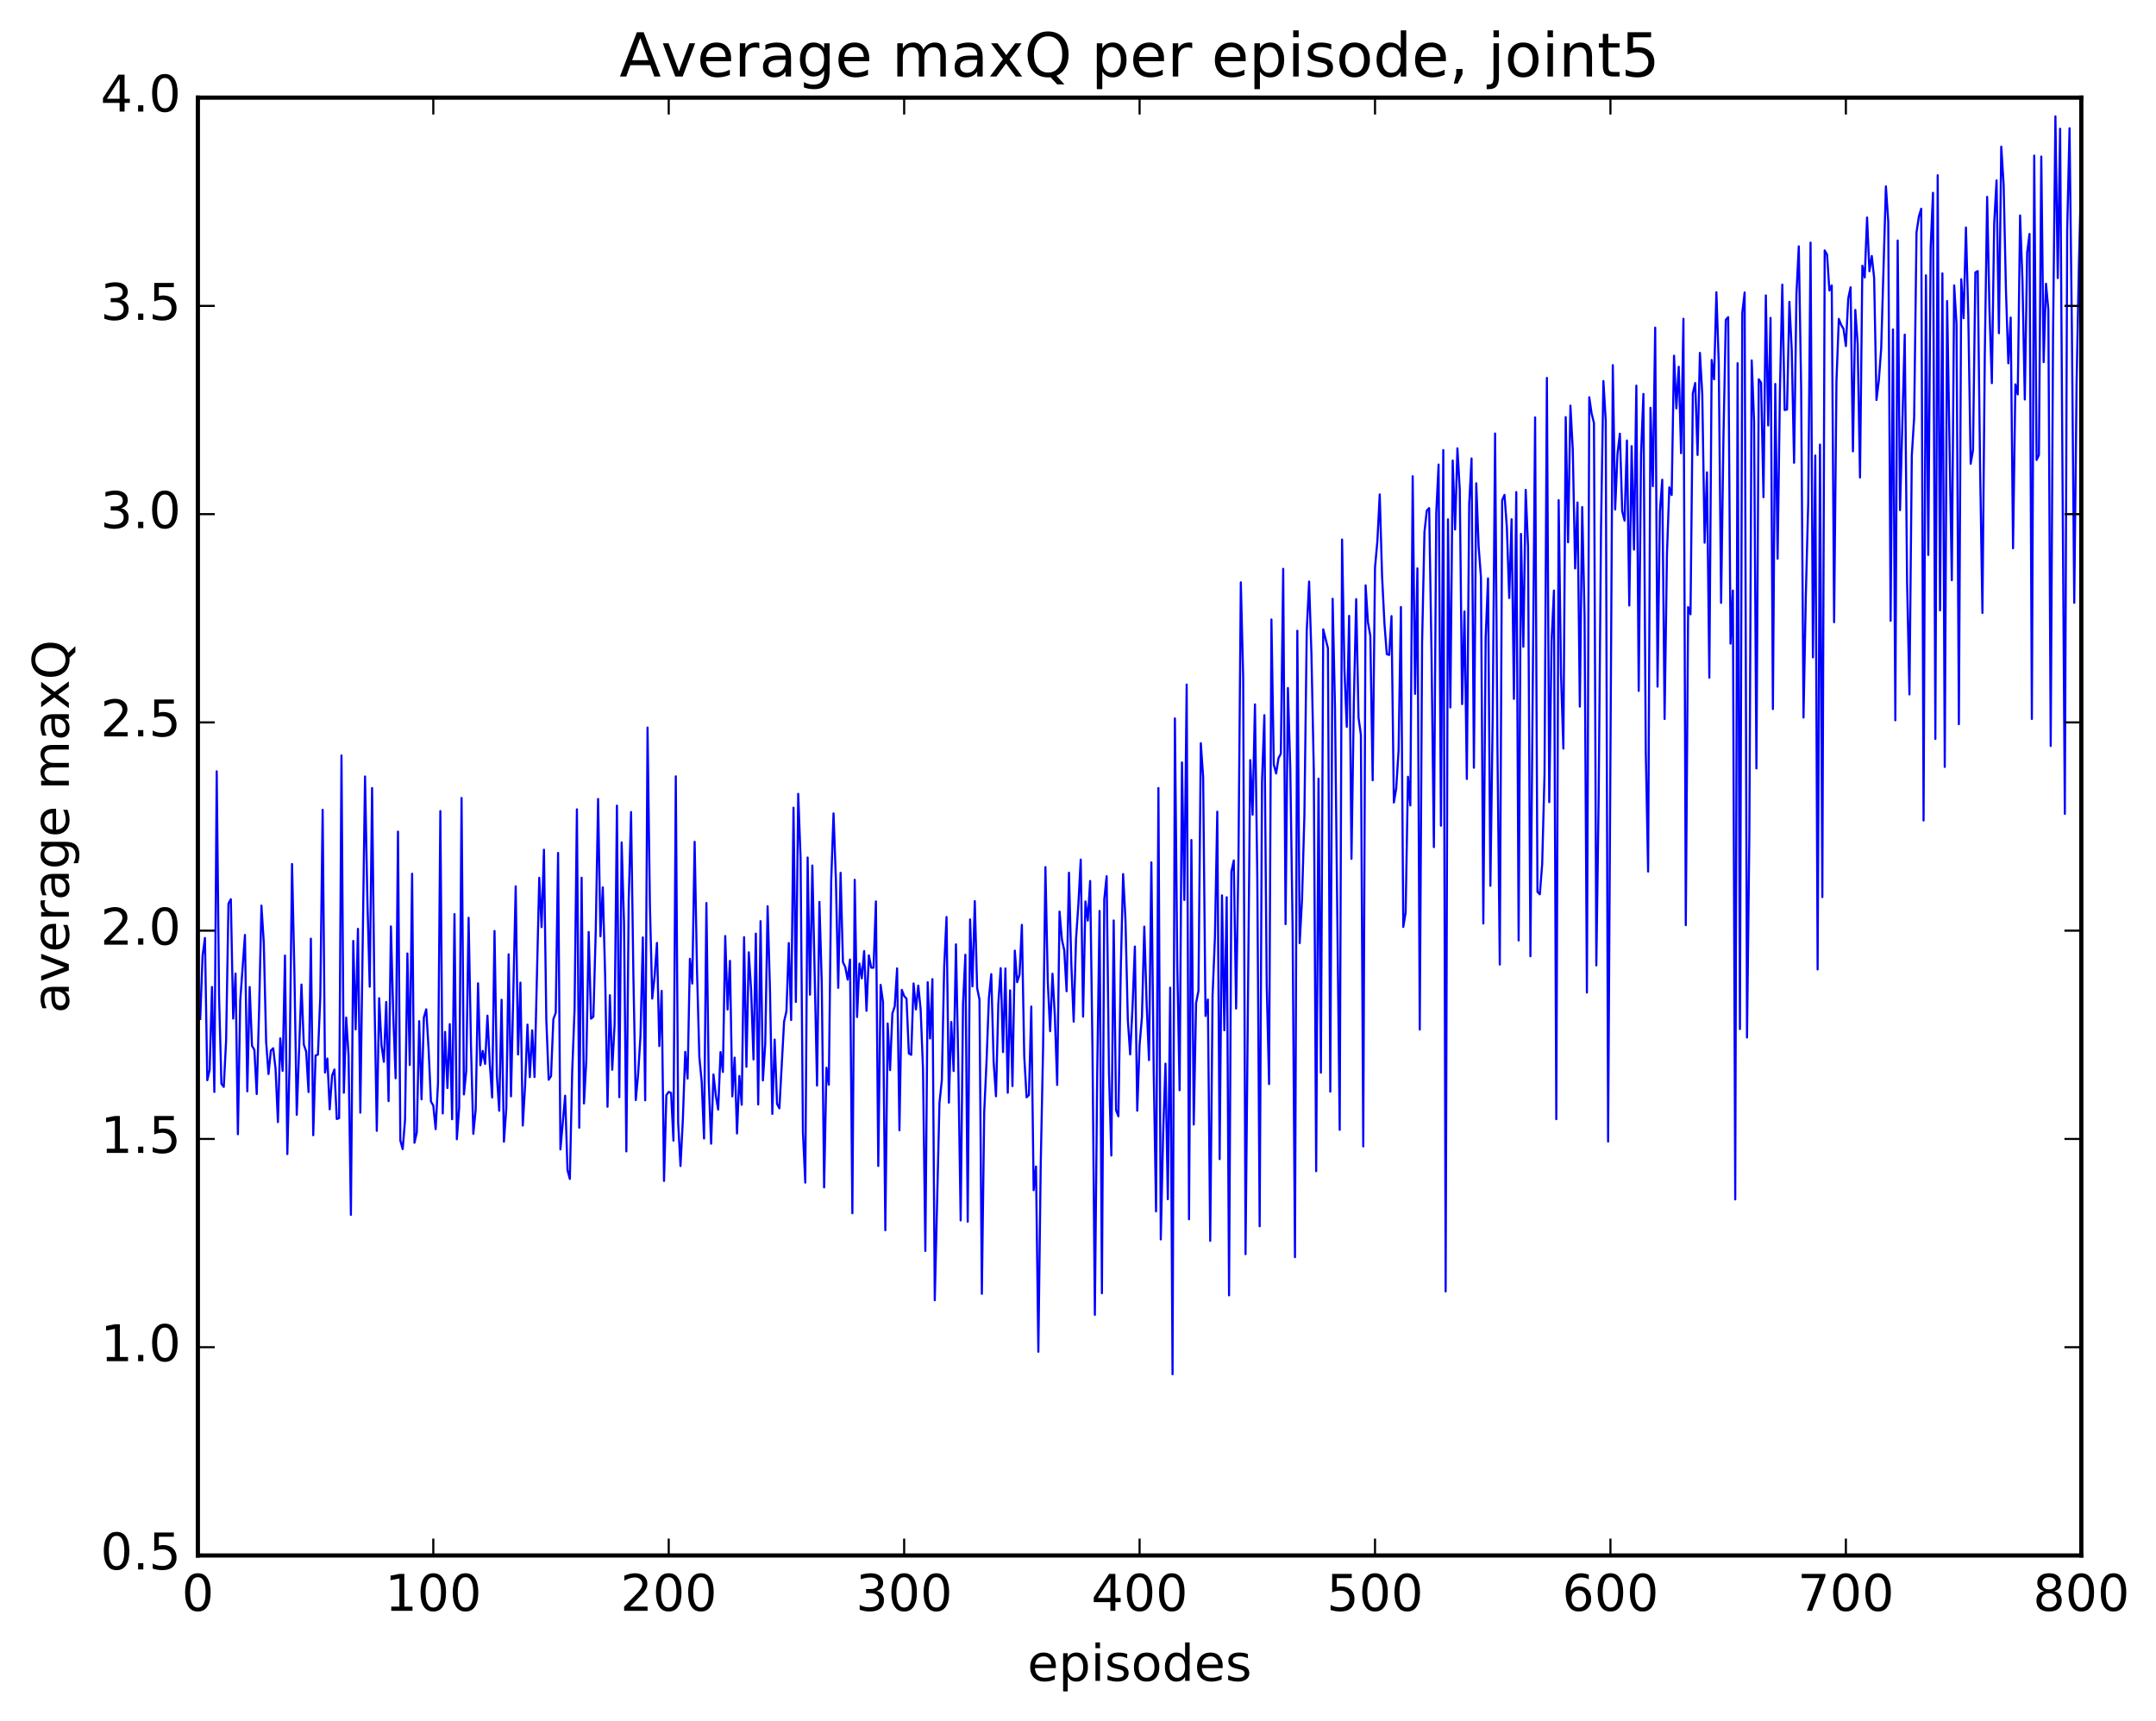 <?xml version="1.0" encoding="utf-8" standalone="no"?>
<!DOCTYPE svg PUBLIC "-//W3C//DTD SVG 1.1//EN"
  "http://www.w3.org/Graphics/SVG/1.1/DTD/svg11.dtd">
<!-- Created with matplotlib (http://matplotlib.org/) -->
<svg height="408pt" version="1.1" viewBox="0 0 511 408" width="511pt" xmlns="http://www.w3.org/2000/svg" xmlns:xlink="http://www.w3.org/1999/xlink">
 <defs>
  <style type="text/css">
*{stroke-linecap:butt;stroke-linejoin:round;stroke-miterlimit:100000;}
  </style>
 </defs>
 <g id="figure_1">
  <g id="patch_1">
   <path d="M 0 408.169 
L 511.95 408.169 
L 511.95 0 
L 0 0 
z
" style="fill:#ffffff;"/>
  </g>
  <g id="axes_1">
   <g id="patch_2">
    <path d="M 46.898 368.742 
L 493.298 368.742 
L 493.298 23.142 
L 46.898 23.142 
z
" style="fill:#ffffff;"/>
   </g>
   <g id="line2d_1">
    <path clip-path="url(#p17f1dadfad)" d="M 47.456 241.559 
L 48.014 226.509 
L 48.572 222.357 
L 49.13 256.084 
L 49.688 253.602 
L 50.245 233.97 
L 50.803 258.855 
L 51.361 182.846 
L 51.919 236.163 
L 52.477 256.904 
L 53.035 257.655 
L 53.593 246.629 
L 54.151 214.212 
L 54.709 213.178 
L 55.267 241.469 
L 55.825 230.787 
L 56.383 268.877 
L 56.941 237.168 
L 58.057 221.641 
L 58.615 258.706 
L 59.173 233.987 
L 59.731 247.92 
L 60.289 248.882 
L 60.847 259.359 
L 61.406 239.589 
L 61.964 214.684 
L 62.522 223.481 
L 63.08 246.946 
L 63.638 254.621 
L 64.195 249.06 
L 64.754 248.495 
L 65.311 253.384 
L 65.87 266.001 
L 66.427 246.16 
L 66.986 253.865 
L 67.543 226.524 
L 68.102 273.586 
L 68.659 251.015 
L 69.218 204.813 
L 69.775 230.467 
L 70.334 264.283 
L 71.45 233.397 
L 72.007 247.619 
L 72.566 249.296 
L 73.124 258.879 
L 73.681 222.522 
L 74.24 269.118 
L 74.797 250.224 
L 75.356 250.002 
L 75.913 236.285 
L 76.472 191.976 
L 77.029 254.27 
L 77.588 250.929 
L 78.145 262.98 
L 78.704 255.002 
L 79.261 253.534 
L 79.82 265.272 
L 80.377 265.061 
L 80.936 179.092 
L 81.493 259.06 
L 82.052 241.224 
L 82.609 250.129 
L 83.168 287.995 
L 83.725 223.059 
L 84.284 244.036 
L 84.841 220.185 
L 85.4 263.762 
L 86.516 184.067 
L 87.073 213.354 
L 87.632 233.911 
L 88.189 186.818 
L 88.748 236.274 
L 89.305 268.072 
L 89.864 236.638 
L 90.421 247.819 
L 90.98 251.713 
L 91.537 237.534 
L 92.096 261.019 
L 92.653 219.614 
L 93.212 240.706 
L 93.769 255.615 
L 94.328 197.146 
L 94.885 270.355 
L 95.444 272.409 
L 96.001 265.471 
L 96.559 226.027 
L 97.118 252.463 
L 97.675 207.135 
L 98.234 270.906 
L 98.791 268.454 
L 99.35 242.071 
L 99.907 260.61 
L 100.466 241.193 
L 101.023 239.268 
L 101.582 248.697 
L 102.139 261.127 
L 102.698 262.08 
L 103.255 267.674 
L 103.814 256.737 
L 104.371 192.273 
L 104.93 263.947 
L 105.487 244.623 
L 106.046 257.929 
L 106.603 242.774 
L 107.162 265.323 
L 107.719 216.7 
L 108.278 270.06 
L 108.835 262.51 
L 109.394 189.164 
L 109.951 259.453 
L 110.51 253.849 
L 111.067 217.573 
L 111.626 247.777 
L 112.183 268.783 
L 112.742 263.066 
L 113.299 233.105 
L 113.858 252.526 
L 114.415 249.127 
L 114.974 252.213 
L 115.531 240.77 
L 116.09 252.199 
L 116.647 260.181 
L 117.206 220.698 
L 117.763 254.893 
L 118.322 263.324 
L 118.879 237.007 
L 119.438 270.656 
L 119.996 262.802 
L 120.553 226.233 
L 121.112 259.897 
L 122.228 210.112 
L 122.785 249.973 
L 123.344 232.937 
L 123.901 266.823 
L 124.46 257.275 
L 125.017 242.893 
L 125.576 255.354 
L 126.133 244.249 
L 126.692 255.321 
L 127.808 208.099 
L 128.365 219.793 
L 128.923 201.433 
L 129.482 241.6 
L 130.04 255.963 
L 130.597 255.117 
L 131.155 241.594 
L 131.714 240.106 
L 132.272 202.191 
L 132.829 272.485 
L 133.946 259.743 
L 134.504 277.379 
L 135.061 279.478 
L 135.619 254.023 
L 136.178 239.344 
L 136.736 191.857 
L 137.293 267.33 
L 137.851 208.072 
L 138.41 261.592 
L 138.968 251.3 
L 139.525 220.936 
L 140.083 241.495 
L 140.642 241.013 
L 141.2 220.738 
L 141.757 189.406 
L 142.315 221.968 
L 142.874 210.368 
L 143.431 231.567 
L 143.989 262.371 
L 144.548 235.933 
L 145.106 253.595 
L 145.663 242.935 
L 146.221 190.982 
L 146.78 260.1 
L 147.338 199.705 
L 147.895 218.562 
L 148.453 272.958 
L 149.012 213.457 
L 149.57 192.496 
L 150.127 231.632 
L 150.685 260.783 
L 151.244 254.626 
L 151.802 245.602 
L 152.359 222.232 
L 152.917 260.843 
L 153.476 172.467 
L 154.034 214.491 
L 154.591 236.731 
L 155.149 231.421 
L 155.708 223.53 
L 156.266 247.983 
L 156.823 234.904 
L 157.381 279.952 
L 157.94 259.613 
L 158.498 258.85 
L 159.055 259.098 
L 159.613 270.402 
L 160.172 184.038 
L 160.73 266.057 
L 161.287 276.422 
L 161.845 265.428 
L 162.404 249.358 
L 162.962 255.693 
L 163.519 227.291 
L 164.077 233.157 
L 164.636 199.56 
L 165.194 229.825 
L 165.751 250.553 
L 166.31 256.432 
L 166.868 269.893 
L 167.425 214.072 
L 167.983 256.37 
L 168.542 271.127 
L 169.1 254.721 
L 169.657 259.677 
L 170.215 263.049 
L 170.774 249.405 
L 171.332 254.113 
L 171.889 221.897 
L 172.447 239.313 
L 173.006 227.779 
L 173.564 259.911 
L 174.121 250.721 
L 174.679 268.702 
L 175.238 255.064 
L 175.796 261.903 
L 176.353 222.177 
L 176.911 252.903 
L 177.47 225.755 
L 178.028 234.695 
L 178.585 251.151 
L 179.143 221.318 
L 179.702 261.824 
L 180.26 218.369 
L 180.817 256.135 
L 181.375 247.399 
L 181.934 214.832 
L 182.492 234.566 
L 183.049 264.062 
L 183.607 246.446 
L 184.166 261.667 
L 184.724 262.743 
L 185.839 242.17 
L 186.398 239.718 
L 186.956 223.557 
L 187.513 241.815 
L 188.071 191.469 
L 188.63 237.519 
L 189.188 188.189 
L 189.745 203.368 
L 190.304 268.391 
L 190.862 280.35 
L 191.419 203.278 
L 191.977 235.806 
L 192.536 205.177 
L 193.651 257.345 
L 194.209 213.811 
L 194.768 232.969 
L 195.326 281.482 
L 195.883 253.111 
L 196.441 257.156 
L 197 208.954 
L 197.558 192.825 
L 198.115 208.447 
L 198.673 234.181 
L 199.232 206.915 
L 199.79 228.087 
L 200.347 229.266 
L 200.905 232.229 
L 201.464 227.463 
L 202.022 287.613 
L 202.579 208.559 
L 203.137 241.085 
L 203.696 228.427 
L 204.254 231.933 
L 204.811 225.458 
L 205.369 239.628 
L 205.928 226.479 
L 206.486 229.393 
L 207.043 229.408 
L 207.601 213.692 
L 208.16 276.414 
L 208.718 233.481 
L 209.275 237.497 
L 209.833 291.639 
L 210.392 242.624 
L 210.95 253.682 
L 211.507 240.261 
L 212.065 238.542 
L 212.624 229.563 
L 213.181 267.949 
L 213.739 234.662 
L 214.298 236.127 
L 214.856 236.742 
L 215.413 249.729 
L 215.971 250.06 
L 216.53 233.14 
L 217.088 239.293 
L 217.645 233.653 
L 218.203 239.276 
L 218.762 253.361 
L 219.32 296.544 
L 219.877 232.846 
L 220.435 246.178 
L 220.994 232.108 
L 221.552 308.232 
L 222.667 261.426 
L 223.226 256.094 
L 223.784 229.259 
L 224.341 217.382 
L 224.899 261.392 
L 225.458 242.265 
L 226.016 253.906 
L 226.573 223.869 
L 227.131 252.547 
L 227.69 289.307 
L 228.248 238.02 
L 228.805 226.326 
L 229.363 289.624 
L 229.922 217.955 
L 230.48 233.829 
L 231.037 213.62 
L 231.595 234.229 
L 232.154 236.952 
L 232.712 306.713 
L 233.269 263.718 
L 233.827 251.489 
L 234.386 236.521 
L 234.944 230.924 
L 235.501 251.637 
L 236.06 259.893 
L 236.618 237.942 
L 237.175 229.519 
L 237.733 249.408 
L 238.292 229.587 
L 238.85 259.044 
L 239.407 234.775 
L 239.965 257.47 
L 240.524 225.361 
L 241.082 232.833 
L 241.639 231.041 
L 242.197 219.244 
L 242.756 250.351 
L 243.314 260.125 
L 243.871 259.597 
L 244.429 238.608 
L 244.988 282.148 
L 245.546 276.535 
L 246.103 320.447 
L 246.661 276.254 
L 247.22 248.739 
L 247.778 205.559 
L 248.335 232.681 
L 248.893 244.457 
L 249.452 230.831 
L 250.01 240.846 
L 250.567 257.196 
L 251.125 216.103 
L 251.684 222.726 
L 252.242 225.298 
L 252.799 234.985 
L 253.357 206.883 
L 253.916 228.454 
L 254.474 242.196 
L 255.031 222.67 
L 255.589 214.398 
L 256.147 203.777 
L 256.705 241.007 
L 257.264 213.693 
L 257.822 218.228 
L 258.38 208.843 
L 258.938 249.155 
L 259.495 311.699 
L 260.053 254.545 
L 260.611 215.951 
L 261.17 306.577 
L 261.728 213.17 
L 262.286 207.712 
L 262.844 254.366 
L 263.401 273.936 
L 263.959 218.202 
L 264.517 263.165 
L 265.075 264.63 
L 265.634 229.911 
L 266.192 207.208 
L 266.75 218.017 
L 267.308 241.76 
L 267.865 249.971 
L 268.423 238.727 
L 268.981 224.385 
L 269.539 263.308 
L 270.098 247.669 
L 270.656 241.078 
L 271.214 219.659 
L 271.772 238.06 
L 272.329 251.301 
L 272.887 204.43 
L 273.445 253.975 
L 274.003 287.175 
L 274.562 186.807 
L 275.12 293.821 
L 275.678 268.747 
L 276.236 252.147 
L 276.793 284.283 
L 277.351 234.144 
L 277.909 325.781 
L 278.467 170.307 
L 279.026 228.561 
L 279.584 258.45 
L 280.142 180.744 
L 280.7 213.35 
L 281.257 162.281 
L 281.815 289.039 
L 282.373 199.132 
L 282.932 266.58 
L 283.49 237.749 
L 284.048 234.917 
L 284.606 176.178 
L 285.163 184.207 
L 285.721 240.844 
L 286.279 236.94 
L 286.837 294.161 
L 287.396 235.949 
L 287.954 222.199 
L 288.512 192.427 
L 289.07 274.784 
L 289.627 212.254 
L 290.185 244.253 
L 290.743 212.7 
L 291.301 307.079 
L 291.86 206.644 
L 292.418 203.98 
L 292.976 239.092 
L 293.534 203.266 
L 294.091 138.051 
L 294.649 160.547 
L 295.207 297.316 
L 296.324 180.195 
L 296.882 193.123 
L 297.44 166.981 
L 297.998 207.818 
L 298.555 290.707 
L 299.113 185.331 
L 299.671 169.541 
L 300.229 233.425 
L 300.788 257 
L 301.346 146.862 
L 301.904 181.232 
L 302.462 183.361 
L 303.019 179.733 
L 303.577 178.677 
L 304.135 134.845 
L 304.693 219.077 
L 305.252 163.099 
L 305.81 182.062 
L 306.368 219.964 
L 306.925 298.023 
L 307.483 149.524 
L 308.041 223.58 
L 308.599 213.207 
L 309.158 193.304 
L 309.716 149.495 
L 310.274 137.861 
L 310.832 155.178 
L 311.389 182.712 
L 311.947 277.644 
L 312.505 184.576 
L 313.063 254.28 
L 313.622 149.188 
L 314.738 153.681 
L 315.296 258.786 
L 315.853 141.946 
L 316.411 167.759 
L 317.527 267.841 
L 318.086 127.902 
L 318.644 158.646 
L 319.202 172.314 
L 319.76 145.997 
L 320.317 203.601 
L 320.875 166.676 
L 321.433 142.043 
L 321.991 170.132 
L 322.55 174.211 
L 323.108 271.772 
L 323.666 138.765 
L 324.224 147.543 
L 324.781 150.686 
L 325.339 184.972 
L 325.897 134.517 
L 326.455 128.312 
L 327.014 117.208 
L 327.572 136.628 
L 328.13 147.801 
L 328.688 155.051 
L 329.245 155.265 
L 329.803 146.048 
L 330.361 190.246 
L 330.92 186.932 
L 331.478 177.999 
L 332.036 143.896 
L 332.594 219.743 
L 333.151 216.339 
L 333.709 184.14 
L 334.267 190.945 
L 334.825 112.895 
L 335.384 164.5 
L 335.942 134.73 
L 336.5 244.076 
L 337.058 152.12 
L 337.615 126.138 
L 338.173 121.049 
L 338.731 120.448 
L 339.289 154.985 
L 339.848 200.817 
L 340.406 121.719 
L 340.964 110.122 
L 341.522 195.742 
L 342.079 106.694 
L 342.637 306.159 
L 343.195 123.124 
L 343.753 167.711 
L 344.312 109.173 
L 344.87 125.533 
L 345.428 106.285 
L 345.986 116.188 
L 346.543 166.919 
L 347.101 144.948 
L 347.659 184.66 
L 348.217 119.498 
L 348.776 108.682 
L 349.334 182.003 
L 349.892 114.567 
L 350.45 129.41 
L 351.007 136.882 
L 351.565 218.936 
L 352.123 151.131 
L 352.682 137.118 
L 353.24 209.988 
L 353.798 169.114 
L 354.356 102.77 
L 354.913 176.986 
L 355.471 228.654 
L 356.029 118.593 
L 356.587 117.31 
L 357.146 125.024 
L 357.704 141.766 
L 358.262 123.096 
L 358.82 165.669 
L 359.377 116.65 
L 359.935 222.943 
L 360.493 126.578 
L 361.051 153.324 
L 361.61 116.122 
L 362.168 129.674 
L 362.726 226.688 
L 363.841 98.952 
L 364.399 211.417 
L 364.957 212 
L 365.515 204.907 
L 366.074 183.515 
L 366.632 89.588 
L 367.19 190.153 
L 367.748 151.819 
L 368.305 139.983 
L 368.863 265.312 
L 369.421 118.571 
L 369.979 159.917 
L 370.538 177.467 
L 371.096 98.876 
L 371.654 128.552 
L 372.212 96.151 
L 372.769 106.547 
L 373.327 134.751 
L 373.885 119.114 
L 374.443 167.511 
L 375.002 120.201 
L 375.56 146.074 
L 376.118 235.291 
L 376.675 94.174 
L 377.233 98.038 
L 377.791 100.269 
L 378.349 228.858 
L 378.908 188.553 
L 379.466 125.054 
L 380.024 90.329 
L 380.582 99.748 
L 381.139 270.623 
L 382.255 86.562 
L 382.813 120.789 
L 383.372 107.48 
L 383.93 102.808 
L 384.488 121.217 
L 385.046 123.418 
L 385.603 104.422 
L 386.161 143.543 
L 386.719 105.768 
L 387.277 130.291 
L 387.836 91.418 
L 388.394 163.78 
L 388.952 107.624 
L 389.51 93.381 
L 390.067 178.014 
L 390.625 206.615 
L 391.183 96.661 
L 391.741 115.255 
L 392.3 77.664 
L 392.858 162.777 
L 393.416 121.241 
L 393.974 113.719 
L 394.531 170.443 
L 395.089 131.426 
L 395.647 115.533 
L 396.205 117.355 
L 396.764 84.325 
L 397.322 96.821 
L 397.88 86.94 
L 398.438 107.436 
L 398.995 75.567 
L 399.553 219.318 
L 400.111 143.906 
L 400.67 145.63 
L 401.228 93.218 
L 401.786 90.793 
L 402.344 107.858 
L 402.901 83.651 
L 403.459 93.433 
L 404.017 128.65 
L 404.575 111.975 
L 405.134 160.659 
L 405.692 85.325 
L 406.25 89.928 
L 406.808 69.282 
L 407.365 86.129 
L 407.923 142.914 
L 408.481 103.658 
L 409.039 75.818 
L 409.598 75.186 
L 410.156 152.575 
L 410.714 139.994 
L 411.272 284.337 
L 411.829 86.106 
L 412.387 243.955 
L 412.945 74.173 
L 413.503 69.328 
L 414.062 245.948 
L 414.62 197.969 
L 415.178 85.439 
L 415.736 99.9 
L 416.293 182.166 
L 416.851 89.911 
L 417.409 90.743 
L 417.967 117.865 
L 418.526 70.027 
L 419.084 100.861 
L 419.642 75.366 
L 420.2 168.091 
L 420.757 91.016 
L 421.315 132.444 
L 421.873 92.286 
L 422.432 67.468 
L 422.99 97.195 
L 423.548 97.088 
L 424.106 71.562 
L 424.663 82.951 
L 425.221 109.705 
L 425.779 69.747 
L 426.337 58.399 
L 426.896 91.956 
L 427.454 170.095 
L 428.012 140.844 
L 428.57 119.248 
L 429.127 57.515 
L 429.685 155.823 
L 430.243 107.99 
L 430.801 229.812 
L 431.36 105.392 
L 431.918 212.667 
L 432.476 59.367 
L 433.034 60.371 
L 433.591 68.856 
L 434.149 67.644 
L 434.707 147.499 
L 435.265 90.364 
L 435.824 75.594 
L 436.382 77.016 
L 436.94 77.968 
L 437.498 82.039 
L 438.055 70.782 
L 438.613 68.106 
L 439.171 106.999 
L 439.729 73.47 
L 440.288 81.466 
L 440.846 113.194 
L 441.404 62.987 
L 441.962 65.773 
L 442.519 51.563 
L 443.077 64.294 
L 443.635 60.685 
L 444.193 65.862 
L 444.752 94.821 
L 445.31 90.155 
L 445.868 82.567 
L 446.983 44.181 
L 447.541 52.547 
L 448.099 147.159 
L 448.658 78.097 
L 449.216 170.751 
L 449.774 57.014 
L 450.332 120.925 
L 451.447 79.321 
L 452.005 137.985 
L 452.563 164.627 
L 453.122 108.021 
L 453.68 98.951 
L 454.238 55.109 
L 454.796 51.332 
L 455.353 49.473 
L 455.911 194.505 
L 456.469 65.269 
L 457.027 131.559 
L 457.586 58.749 
L 458.144 45.703 
L 458.702 175.179 
L 459.26 41.541 
L 459.817 144.695 
L 460.375 64.809 
L 460.933 181.808 
L 461.491 71.368 
L 462.608 137.545 
L 463.166 67.653 
L 463.724 76.888 
L 464.281 171.681 
L 464.839 66.191 
L 465.397 75.426 
L 465.955 53.932 
L 466.514 74.965 
L 467.072 109.945 
L 467.63 106.707 
L 468.188 64.578 
L 468.745 64.267 
L 469.303 110.477 
L 469.861 145.302 
L 470.42 84.063 
L 470.978 46.671 
L 471.536 73.665 
L 472.094 90.836 
L 472.651 52.928 
L 473.209 42.77 
L 473.767 78.992 
L 474.325 34.768 
L 474.884 43.712 
L 475.442 68.99 
L 476 86.124 
L 476.558 75.282 
L 477.115 129.976 
L 477.673 91.113 
L 478.231 93.501 
L 478.789 51.072 
L 479.348 66.469 
L 479.906 94.709 
L 480.464 59.923 
L 481.022 55.463 
L 481.579 170.438 
L 482.137 36.89 
L 482.695 109.041 
L 483.253 107.863 
L 483.812 37.114 
L 484.37 85.843 
L 484.928 67.252 
L 485.486 73.428 
L 486.043 176.841 
L 486.601 79.277 
L 487.159 27.579 
L 487.717 65.923 
L 488.276 30.525 
L 489.392 192.935 
L 489.95 54.544 
L 490.507 30.399 
L 491.065 78.308 
L 491.623 142.904 
L 492.182 90.705 
L 492.74 62.128 
L 493.298 41.041 
L 493.298 41.041 
" style="fill:none;stroke:#0000ff;stroke-linecap:square;stroke-width:0.5;"/>
   </g>
   <g id="patch_3">
    <path d="M 46.898 23.142 
L 493.298 23.142 
" style="fill:none;stroke:#000000;stroke-linecap:square;stroke-linejoin:miter;"/>
   </g>
   <g id="patch_4">
    <path d="M 46.898 368.742 
L 493.298 368.742 
" style="fill:none;stroke:#000000;stroke-linecap:square;stroke-linejoin:miter;"/>
   </g>
   <g id="patch_5">
    <path d="M 46.898 368.742 
L 46.898 23.142 
" style="fill:none;stroke:#000000;stroke-linecap:square;stroke-linejoin:miter;"/>
   </g>
   <g id="patch_6">
    <path d="M 493.298 368.742 
L 493.298 23.142 
" style="fill:none;stroke:#000000;stroke-linecap:square;stroke-linejoin:miter;"/>
   </g>
   <g id="matplotlib.axis_1">
    <g id="xtick_1">
     <g id="line2d_2">
      <defs>
       <path d="M 0 0 
L 0 -4 
" id="m6a3820b455" style="stroke:#000000;stroke-width:0.5;"/>
      </defs>
      <g>
       <use style="stroke:#000000;stroke-width:0.5;" x="46.898" xlink:href="#m6a3820b455" y="368.742"/>
      </g>
     </g>
     <g id="line2d_3">
      <defs>
       <path d="M 0 0 
L 0 4 
" id="m5a9d0d8f53" style="stroke:#000000;stroke-width:0.5;"/>
      </defs>
      <g>
       <use style="stroke:#000000;stroke-width:0.5;" x="46.898" xlink:href="#m5a9d0d8f53" y="23.142"/>
      </g>
     </g>
     <g id="text_1">
      <!-- 0 -->
      <defs>
       <path d="M 31.781 66.406 
Q 24.172 66.406 20.328 58.906 
Q 16.5 51.422 16.5 36.375 
Q 16.5 21.391 20.328 13.891 
Q 24.172 6.391 31.781 6.391 
Q 39.453 6.391 43.281 13.891 
Q 47.125 21.391 47.125 36.375 
Q 47.125 51.422 43.281 58.906 
Q 39.453 66.406 31.781 66.406 
M 31.781 74.219 
Q 44.047 74.219 50.516 64.516 
Q 56.984 54.828 56.984 36.375 
Q 56.984 17.969 50.516 8.266 
Q 44.047 -1.422 31.781 -1.422 
Q 19.531 -1.422 13.062 8.266 
Q 6.594 17.969 6.594 36.375 
Q 6.594 54.828 13.062 64.516 
Q 19.531 74.219 31.781 74.219 
" id="BitstreamVeraSans-Roman-30"/>
      </defs>
      <g transform="translate(43.08 381.86)scale(0.12 -0.12)">
       <use xlink:href="#BitstreamVeraSans-Roman-30"/>
      </g>
     </g>
    </g>
    <g id="xtick_2">
     <g id="line2d_4">
      <g>
       <use style="stroke:#000000;stroke-width:0.5;" x="102.698" xlink:href="#m6a3820b455" y="368.742"/>
      </g>
     </g>
     <g id="line2d_5">
      <g>
       <use style="stroke:#000000;stroke-width:0.5;" x="102.698" xlink:href="#m5a9d0d8f53" y="23.142"/>
      </g>
     </g>
     <g id="text_2">
      <!-- 100 -->
      <defs>
       <path d="M 12.406 8.297 
L 28.516 8.297 
L 28.516 63.922 
L 10.984 60.406 
L 10.984 69.391 
L 28.422 72.906 
L 38.281 72.906 
L 38.281 8.297 
L 54.391 8.297 
L 54.391 0 
L 12.406 0 
z
" id="BitstreamVeraSans-Roman-31"/>
      </defs>
      <g transform="translate(91.245 381.86)scale(0.12 -0.12)">
       <use xlink:href="#BitstreamVeraSans-Roman-31"/>
       <use x="63.623" xlink:href="#BitstreamVeraSans-Roman-30"/>
       <use x="127.246" xlink:href="#BitstreamVeraSans-Roman-30"/>
      </g>
     </g>
    </g>
    <g id="xtick_3">
     <g id="line2d_6">
      <g>
       <use style="stroke:#000000;stroke-width:0.5;" x="158.498" xlink:href="#m6a3820b455" y="368.742"/>
      </g>
     </g>
     <g id="line2d_7">
      <g>
       <use style="stroke:#000000;stroke-width:0.5;" x="158.498" xlink:href="#m5a9d0d8f53" y="23.142"/>
      </g>
     </g>
     <g id="text_3">
      <!-- 200 -->
      <defs>
       <path d="M 19.188 8.297 
L 53.609 8.297 
L 53.609 0 
L 7.328 0 
L 7.328 8.297 
Q 12.938 14.109 22.625 23.891 
Q 32.328 33.688 34.812 36.531 
Q 39.547 41.844 41.422 45.531 
Q 43.312 49.219 43.312 52.781 
Q 43.312 58.594 39.234 62.25 
Q 35.156 65.922 28.609 65.922 
Q 23.969 65.922 18.812 64.312 
Q 13.672 62.703 7.812 59.422 
L 7.812 69.391 
Q 13.766 71.781 18.938 73 
Q 24.125 74.219 28.422 74.219 
Q 39.75 74.219 46.484 68.547 
Q 53.219 62.891 53.219 53.422 
Q 53.219 48.922 51.531 44.891 
Q 49.859 40.875 45.406 35.406 
Q 44.188 33.984 37.641 27.219 
Q 31.109 20.453 19.188 8.297 
" id="BitstreamVeraSans-Roman-32"/>
      </defs>
      <g transform="translate(147.045 381.86)scale(0.12 -0.12)">
       <use xlink:href="#BitstreamVeraSans-Roman-32"/>
       <use x="63.623" xlink:href="#BitstreamVeraSans-Roman-30"/>
       <use x="127.246" xlink:href="#BitstreamVeraSans-Roman-30"/>
      </g>
     </g>
    </g>
    <g id="xtick_4">
     <g id="line2d_8">
      <g>
       <use style="stroke:#000000;stroke-width:0.5;" x="214.298" xlink:href="#m6a3820b455" y="368.742"/>
      </g>
     </g>
     <g id="line2d_9">
      <g>
       <use style="stroke:#000000;stroke-width:0.5;" x="214.298" xlink:href="#m5a9d0d8f53" y="23.142"/>
      </g>
     </g>
     <g id="text_4">
      <!-- 300 -->
      <defs>
       <path d="M 40.578 39.312 
Q 47.656 37.797 51.625 33 
Q 55.609 28.219 55.609 21.188 
Q 55.609 10.406 48.188 4.484 
Q 40.766 -1.422 27.094 -1.422 
Q 22.516 -1.422 17.656 -0.516 
Q 12.797 0.391 7.625 2.203 
L 7.625 11.719 
Q 11.719 9.328 16.594 8.109 
Q 21.484 6.891 26.812 6.891 
Q 36.078 6.891 40.938 10.547 
Q 45.797 14.203 45.797 21.188 
Q 45.797 27.641 41.281 31.266 
Q 36.766 34.906 28.719 34.906 
L 20.219 34.906 
L 20.219 43.016 
L 29.109 43.016 
Q 36.375 43.016 40.234 45.922 
Q 44.094 48.828 44.094 54.297 
Q 44.094 59.906 40.109 62.906 
Q 36.141 65.922 28.719 65.922 
Q 24.656 65.922 20.016 65.031 
Q 15.375 64.156 9.812 62.312 
L 9.812 71.094 
Q 15.438 72.656 20.344 73.438 
Q 25.25 74.219 29.594 74.219 
Q 40.828 74.219 47.359 69.109 
Q 53.906 64.016 53.906 55.328 
Q 53.906 49.266 50.438 45.094 
Q 46.969 40.922 40.578 39.312 
" id="BitstreamVeraSans-Roman-33"/>
      </defs>
      <g transform="translate(202.845 381.86)scale(0.12 -0.12)">
       <use xlink:href="#BitstreamVeraSans-Roman-33"/>
       <use x="63.623" xlink:href="#BitstreamVeraSans-Roman-30"/>
       <use x="127.246" xlink:href="#BitstreamVeraSans-Roman-30"/>
      </g>
     </g>
    </g>
    <g id="xtick_5">
     <g id="line2d_10">
      <g>
       <use style="stroke:#000000;stroke-width:0.5;" x="270.098" xlink:href="#m6a3820b455" y="368.742"/>
      </g>
     </g>
     <g id="line2d_11">
      <g>
       <use style="stroke:#000000;stroke-width:0.5;" x="270.098" xlink:href="#m5a9d0d8f53" y="23.142"/>
      </g>
     </g>
     <g id="text_5">
      <!-- 400 -->
      <defs>
       <path d="M 37.797 64.312 
L 12.891 25.391 
L 37.797 25.391 
z
M 35.203 72.906 
L 47.609 72.906 
L 47.609 25.391 
L 58.016 25.391 
L 58.016 17.188 
L 47.609 17.188 
L 47.609 0 
L 37.797 0 
L 37.797 17.188 
L 4.891 17.188 
L 4.891 26.703 
z
" id="BitstreamVeraSans-Roman-34"/>
      </defs>
      <g transform="translate(258.645 381.86)scale(0.12 -0.12)">
       <use xlink:href="#BitstreamVeraSans-Roman-34"/>
       <use x="63.623" xlink:href="#BitstreamVeraSans-Roman-30"/>
       <use x="127.246" xlink:href="#BitstreamVeraSans-Roman-30"/>
      </g>
     </g>
    </g>
    <g id="xtick_6">
     <g id="line2d_12">
      <g>
       <use style="stroke:#000000;stroke-width:0.5;" x="325.897" xlink:href="#m6a3820b455" y="368.742"/>
      </g>
     </g>
     <g id="line2d_13">
      <g>
       <use style="stroke:#000000;stroke-width:0.5;" x="325.897" xlink:href="#m5a9d0d8f53" y="23.142"/>
      </g>
     </g>
     <g id="text_6">
      <!-- 500 -->
      <defs>
       <path d="M 10.797 72.906 
L 49.516 72.906 
L 49.516 64.594 
L 19.828 64.594 
L 19.828 46.734 
Q 21.969 47.469 24.109 47.828 
Q 26.266 48.188 28.422 48.188 
Q 40.625 48.188 47.75 41.5 
Q 54.891 34.812 54.891 23.391 
Q 54.891 11.625 47.562 5.094 
Q 40.234 -1.422 26.906 -1.422 
Q 22.312 -1.422 17.547 -0.641 
Q 12.797 0.141 7.719 1.703 
L 7.719 11.625 
Q 12.109 9.234 16.797 8.062 
Q 21.484 6.891 26.703 6.891 
Q 35.156 6.891 40.078 11.328 
Q 45.016 15.766 45.016 23.391 
Q 45.016 31 40.078 35.438 
Q 35.156 39.891 26.703 39.891 
Q 22.75 39.891 18.812 39.016 
Q 14.891 38.141 10.797 36.281 
z
" id="BitstreamVeraSans-Roman-35"/>
      </defs>
      <g transform="translate(314.445 381.86)scale(0.12 -0.12)">
       <use xlink:href="#BitstreamVeraSans-Roman-35"/>
       <use x="63.623" xlink:href="#BitstreamVeraSans-Roman-30"/>
       <use x="127.246" xlink:href="#BitstreamVeraSans-Roman-30"/>
      </g>
     </g>
    </g>
    <g id="xtick_7">
     <g id="line2d_14">
      <g>
       <use style="stroke:#000000;stroke-width:0.5;" x="381.697" xlink:href="#m6a3820b455" y="368.742"/>
      </g>
     </g>
     <g id="line2d_15">
      <g>
       <use style="stroke:#000000;stroke-width:0.5;" x="381.697" xlink:href="#m5a9d0d8f53" y="23.142"/>
      </g>
     </g>
     <g id="text_7">
      <!-- 600 -->
      <defs>
       <path d="M 33.016 40.375 
Q 26.375 40.375 22.484 35.828 
Q 18.609 31.297 18.609 23.391 
Q 18.609 15.531 22.484 10.953 
Q 26.375 6.391 33.016 6.391 
Q 39.656 6.391 43.531 10.953 
Q 47.406 15.531 47.406 23.391 
Q 47.406 31.297 43.531 35.828 
Q 39.656 40.375 33.016 40.375 
M 52.594 71.297 
L 52.594 62.312 
Q 48.875 64.062 45.094 64.984 
Q 41.312 65.922 37.594 65.922 
Q 27.828 65.922 22.672 59.328 
Q 17.531 52.734 16.797 39.406 
Q 19.672 43.656 24.016 45.922 
Q 28.375 48.188 33.594 48.188 
Q 44.578 48.188 50.953 41.516 
Q 57.328 34.859 57.328 23.391 
Q 57.328 12.156 50.688 5.359 
Q 44.047 -1.422 33.016 -1.422 
Q 20.359 -1.422 13.672 8.266 
Q 6.984 17.969 6.984 36.375 
Q 6.984 53.656 15.188 63.938 
Q 23.391 74.219 37.203 74.219 
Q 40.922 74.219 44.703 73.484 
Q 48.484 72.75 52.594 71.297 
" id="BitstreamVeraSans-Roman-36"/>
      </defs>
      <g transform="translate(370.245 381.86)scale(0.12 -0.12)">
       <use xlink:href="#BitstreamVeraSans-Roman-36"/>
       <use x="63.623" xlink:href="#BitstreamVeraSans-Roman-30"/>
       <use x="127.246" xlink:href="#BitstreamVeraSans-Roman-30"/>
      </g>
     </g>
    </g>
    <g id="xtick_8">
     <g id="line2d_16">
      <g>
       <use style="stroke:#000000;stroke-width:0.5;" x="437.498" xlink:href="#m6a3820b455" y="368.742"/>
      </g>
     </g>
     <g id="line2d_17">
      <g>
       <use style="stroke:#000000;stroke-width:0.5;" x="437.498" xlink:href="#m5a9d0d8f53" y="23.142"/>
      </g>
     </g>
     <g id="text_8">
      <!-- 700 -->
      <defs>
       <path d="M 8.203 72.906 
L 55.078 72.906 
L 55.078 68.703 
L 28.609 0 
L 18.312 0 
L 43.219 64.594 
L 8.203 64.594 
z
" id="BitstreamVeraSans-Roman-37"/>
      </defs>
      <g transform="translate(426.045 381.86)scale(0.12 -0.12)">
       <use xlink:href="#BitstreamVeraSans-Roman-37"/>
       <use x="63.623" xlink:href="#BitstreamVeraSans-Roman-30"/>
       <use x="127.246" xlink:href="#BitstreamVeraSans-Roman-30"/>
      </g>
     </g>
    </g>
    <g id="xtick_9">
     <g id="line2d_18">
      <g>
       <use style="stroke:#000000;stroke-width:0.5;" x="493.298" xlink:href="#m6a3820b455" y="368.742"/>
      </g>
     </g>
     <g id="line2d_19">
      <g>
       <use style="stroke:#000000;stroke-width:0.5;" x="493.298" xlink:href="#m5a9d0d8f53" y="23.142"/>
      </g>
     </g>
     <g id="text_9">
      <!-- 800 -->
      <defs>
       <path d="M 31.781 34.625 
Q 24.75 34.625 20.719 30.859 
Q 16.703 27.094 16.703 20.516 
Q 16.703 13.922 20.719 10.156 
Q 24.75 6.391 31.781 6.391 
Q 38.812 6.391 42.859 10.172 
Q 46.922 13.969 46.922 20.516 
Q 46.922 27.094 42.891 30.859 
Q 38.875 34.625 31.781 34.625 
M 21.922 38.812 
Q 15.578 40.375 12.031 44.719 
Q 8.5 49.078 8.5 55.328 
Q 8.5 64.062 14.719 69.141 
Q 20.953 74.219 31.781 74.219 
Q 42.672 74.219 48.875 69.141 
Q 55.078 64.062 55.078 55.328 
Q 55.078 49.078 51.531 44.719 
Q 48 40.375 41.703 38.812 
Q 48.828 37.156 52.797 32.312 
Q 56.781 27.484 56.781 20.516 
Q 56.781 9.906 50.312 4.234 
Q 43.844 -1.422 31.781 -1.422 
Q 19.734 -1.422 13.25 4.234 
Q 6.781 9.906 6.781 20.516 
Q 6.781 27.484 10.781 32.312 
Q 14.797 37.156 21.922 38.812 
M 18.312 54.391 
Q 18.312 48.734 21.844 45.562 
Q 25.391 42.391 31.781 42.391 
Q 38.141 42.391 41.719 45.562 
Q 45.312 48.734 45.312 54.391 
Q 45.312 60.062 41.719 63.234 
Q 38.141 66.406 31.781 66.406 
Q 25.391 66.406 21.844 63.234 
Q 18.312 60.062 18.312 54.391 
" id="BitstreamVeraSans-Roman-38"/>
      </defs>
      <g transform="translate(481.845 381.86)scale(0.12 -0.12)">
       <use xlink:href="#BitstreamVeraSans-Roman-38"/>
       <use x="63.623" xlink:href="#BitstreamVeraSans-Roman-30"/>
       <use x="127.246" xlink:href="#BitstreamVeraSans-Roman-30"/>
      </g>
     </g>
    </g>
    <g id="text_10">
     <!-- episodes -->
     <defs>
      <path d="M 18.109 8.203 
L 18.109 -20.797 
L 9.078 -20.797 
L 9.078 54.688 
L 18.109 54.688 
L 18.109 46.391 
Q 20.953 51.266 25.266 53.625 
Q 29.594 56 35.594 56 
Q 45.562 56 51.781 48.094 
Q 58.016 40.188 58.016 27.297 
Q 58.016 14.406 51.781 6.484 
Q 45.562 -1.422 35.594 -1.422 
Q 29.594 -1.422 25.266 0.953 
Q 20.953 3.328 18.109 8.203 
M 48.688 27.297 
Q 48.688 37.203 44.609 42.844 
Q 40.531 48.484 33.406 48.484 
Q 26.266 48.484 22.188 42.844 
Q 18.109 37.203 18.109 27.297 
Q 18.109 17.391 22.188 11.75 
Q 26.266 6.109 33.406 6.109 
Q 40.531 6.109 44.609 11.75 
Q 48.688 17.391 48.688 27.297 
" id="BitstreamVeraSans-Roman-70"/>
      <path d="M 56.203 29.594 
L 56.203 25.203 
L 14.891 25.203 
Q 15.484 15.922 20.484 11.062 
Q 25.484 6.203 34.422 6.203 
Q 39.594 6.203 44.453 7.469 
Q 49.312 8.734 54.109 11.281 
L 54.109 2.781 
Q 49.266 0.734 44.188 -0.344 
Q 39.109 -1.422 33.891 -1.422 
Q 20.797 -1.422 13.156 6.188 
Q 5.516 13.812 5.516 26.812 
Q 5.516 40.234 12.766 48.109 
Q 20.016 56 32.328 56 
Q 43.359 56 49.781 48.891 
Q 56.203 41.797 56.203 29.594 
M 47.219 32.234 
Q 47.125 39.594 43.094 43.984 
Q 39.062 48.391 32.422 48.391 
Q 24.906 48.391 20.391 44.141 
Q 15.875 39.891 15.188 32.172 
z
" id="BitstreamVeraSans-Roman-65"/>
      <path d="M 44.281 53.078 
L 44.281 44.578 
Q 40.484 46.531 36.375 47.5 
Q 32.281 48.484 27.875 48.484 
Q 21.188 48.484 17.844 46.438 
Q 14.5 44.391 14.5 40.281 
Q 14.5 37.156 16.891 35.375 
Q 19.281 33.594 26.516 31.984 
L 29.594 31.297 
Q 39.156 29.25 43.188 25.516 
Q 47.219 21.781 47.219 15.094 
Q 47.219 7.469 41.188 3.016 
Q 35.156 -1.422 24.609 -1.422 
Q 20.219 -1.422 15.453 -0.562 
Q 10.688 0.297 5.422 2 
L 5.422 11.281 
Q 10.406 8.688 15.234 7.391 
Q 20.062 6.109 24.812 6.109 
Q 31.156 6.109 34.562 8.281 
Q 37.984 10.453 37.984 14.406 
Q 37.984 18.062 35.516 20.016 
Q 33.062 21.969 24.703 23.781 
L 21.578 24.516 
Q 13.234 26.266 9.516 29.906 
Q 5.812 33.547 5.812 39.891 
Q 5.812 47.609 11.281 51.797 
Q 16.75 56 26.812 56 
Q 31.781 56 36.172 55.266 
Q 40.578 54.547 44.281 53.078 
" id="BitstreamVeraSans-Roman-73"/>
      <path d="M 9.422 54.688 
L 18.406 54.688 
L 18.406 0 
L 9.422 0 
z
M 9.422 75.984 
L 18.406 75.984 
L 18.406 64.594 
L 9.422 64.594 
z
" id="BitstreamVeraSans-Roman-69"/>
      <path d="M 30.609 48.391 
Q 23.391 48.391 19.188 42.75 
Q 14.984 37.109 14.984 27.297 
Q 14.984 17.484 19.156 11.844 
Q 23.344 6.203 30.609 6.203 
Q 37.797 6.203 41.984 11.859 
Q 46.188 17.531 46.188 27.297 
Q 46.188 37.016 41.984 42.703 
Q 37.797 48.391 30.609 48.391 
M 30.609 56 
Q 42.328 56 49.016 48.375 
Q 55.719 40.766 55.719 27.297 
Q 55.719 13.875 49.016 6.219 
Q 42.328 -1.422 30.609 -1.422 
Q 18.844 -1.422 12.172 6.219 
Q 5.516 13.875 5.516 27.297 
Q 5.516 40.766 12.172 48.375 
Q 18.844 56 30.609 56 
" id="BitstreamVeraSans-Roman-6f"/>
      <path d="M 45.406 46.391 
L 45.406 75.984 
L 54.391 75.984 
L 54.391 0 
L 45.406 0 
L 45.406 8.203 
Q 42.578 3.328 38.25 0.953 
Q 33.938 -1.422 27.875 -1.422 
Q 17.969 -1.422 11.734 6.484 
Q 5.516 14.406 5.516 27.297 
Q 5.516 40.188 11.734 48.094 
Q 17.969 56 27.875 56 
Q 33.938 56 38.25 53.625 
Q 42.578 51.266 45.406 46.391 
M 14.797 27.297 
Q 14.797 17.391 18.875 11.75 
Q 22.953 6.109 30.078 6.109 
Q 37.203 6.109 41.297 11.75 
Q 45.406 17.391 45.406 27.297 
Q 45.406 37.203 41.297 42.844 
Q 37.203 48.484 30.078 48.484 
Q 22.953 48.484 18.875 42.844 
Q 14.797 37.203 14.797 27.297 
" id="BitstreamVeraSans-Roman-64"/>
     </defs>
     <g transform="translate(243.506 398.474)scale(0.12 -0.12)">
      <use xlink:href="#BitstreamVeraSans-Roman-65"/>
      <use x="61.523" xlink:href="#BitstreamVeraSans-Roman-70"/>
      <use x="125.0" xlink:href="#BitstreamVeraSans-Roman-69"/>
      <use x="152.783" xlink:href="#BitstreamVeraSans-Roman-73"/>
      <use x="204.883" xlink:href="#BitstreamVeraSans-Roman-6f"/>
      <use x="266.064" xlink:href="#BitstreamVeraSans-Roman-64"/>
      <use x="329.541" xlink:href="#BitstreamVeraSans-Roman-65"/>
      <use x="391.064" xlink:href="#BitstreamVeraSans-Roman-73"/>
     </g>
    </g>
   </g>
   <g id="matplotlib.axis_2">
    <g id="ytick_1">
     <g id="line2d_20">
      <defs>
       <path d="M 0 0 
L 4 0 
" id="md3101e8d0d" style="stroke:#000000;stroke-width:0.5;"/>
      </defs>
      <g>
       <use style="stroke:#000000;stroke-width:0.5;" x="46.898" xlink:href="#md3101e8d0d" y="368.742"/>
      </g>
     </g>
     <g id="line2d_21">
      <defs>
       <path d="M 0 0 
L -4 0 
" id="m50de389539" style="stroke:#000000;stroke-width:0.5;"/>
      </defs>
      <g>
       <use style="stroke:#000000;stroke-width:0.5;" x="493.298" xlink:href="#m50de389539" y="368.742"/>
      </g>
     </g>
     <g id="text_11">
      <!-- 0.5 -->
      <defs>
       <path d="M 10.688 12.406 
L 21 12.406 
L 21 0 
L 10.688 0 
z
" id="BitstreamVeraSans-Roman-2e"/>
      </defs>
      <g transform="translate(23.814 372.053)scale(0.12 -0.12)">
       <use xlink:href="#BitstreamVeraSans-Roman-30"/>
       <use x="63.623" xlink:href="#BitstreamVeraSans-Roman-2e"/>
       <use x="95.41" xlink:href="#BitstreamVeraSans-Roman-35"/>
      </g>
     </g>
    </g>
    <g id="ytick_2">
     <g id="line2d_22">
      <g>
       <use style="stroke:#000000;stroke-width:0.5;" x="46.898" xlink:href="#md3101e8d0d" y="319.37"/>
      </g>
     </g>
     <g id="line2d_23">
      <g>
       <use style="stroke:#000000;stroke-width:0.5;" x="493.298" xlink:href="#m50de389539" y="319.37"/>
      </g>
     </g>
     <g id="text_12">
      <!-- 1.0 -->
      <g transform="translate(23.814 322.682)scale(0.12 -0.12)">
       <use xlink:href="#BitstreamVeraSans-Roman-31"/>
       <use x="63.623" xlink:href="#BitstreamVeraSans-Roman-2e"/>
       <use x="95.41" xlink:href="#BitstreamVeraSans-Roman-30"/>
      </g>
     </g>
    </g>
    <g id="ytick_3">
     <g id="line2d_24">
      <g>
       <use style="stroke:#000000;stroke-width:0.5;" x="46.898" xlink:href="#md3101e8d0d" y="269.999"/>
      </g>
     </g>
     <g id="line2d_25">
      <g>
       <use style="stroke:#000000;stroke-width:0.5;" x="493.298" xlink:href="#m50de389539" y="269.999"/>
      </g>
     </g>
     <g id="text_13">
      <!-- 1.5 -->
      <g transform="translate(23.814 273.31)scale(0.12 -0.12)">
       <use xlink:href="#BitstreamVeraSans-Roman-31"/>
       <use x="63.623" xlink:href="#BitstreamVeraSans-Roman-2e"/>
       <use x="95.41" xlink:href="#BitstreamVeraSans-Roman-35"/>
      </g>
     </g>
    </g>
    <g id="ytick_4">
     <g id="line2d_26">
      <g>
       <use style="stroke:#000000;stroke-width:0.5;" x="46.898" xlink:href="#md3101e8d0d" y="220.627"/>
      </g>
     </g>
     <g id="line2d_27">
      <g>
       <use style="stroke:#000000;stroke-width:0.5;" x="493.298" xlink:href="#m50de389539" y="220.627"/>
      </g>
     </g>
     <g id="text_14">
      <!-- 2.0 -->
      <g transform="translate(23.814 223.939)scale(0.12 -0.12)">
       <use xlink:href="#BitstreamVeraSans-Roman-32"/>
       <use x="63.623" xlink:href="#BitstreamVeraSans-Roman-2e"/>
       <use x="95.41" xlink:href="#BitstreamVeraSans-Roman-30"/>
      </g>
     </g>
    </g>
    <g id="ytick_5">
     <g id="line2d_28">
      <g>
       <use style="stroke:#000000;stroke-width:0.5;" x="46.898" xlink:href="#md3101e8d0d" y="171.256"/>
      </g>
     </g>
     <g id="line2d_29">
      <g>
       <use style="stroke:#000000;stroke-width:0.5;" x="493.298" xlink:href="#m50de389539" y="171.256"/>
      </g>
     </g>
     <g id="text_15">
      <!-- 2.5 -->
      <g transform="translate(23.814 174.567)scale(0.12 -0.12)">
       <use xlink:href="#BitstreamVeraSans-Roman-32"/>
       <use x="63.623" xlink:href="#BitstreamVeraSans-Roman-2e"/>
       <use x="95.41" xlink:href="#BitstreamVeraSans-Roman-35"/>
      </g>
     </g>
    </g>
    <g id="ytick_6">
     <g id="line2d_30">
      <g>
       <use style="stroke:#000000;stroke-width:0.5;" x="46.898" xlink:href="#md3101e8d0d" y="121.885"/>
      </g>
     </g>
     <g id="line2d_31">
      <g>
       <use style="stroke:#000000;stroke-width:0.5;" x="493.298" xlink:href="#m50de389539" y="121.885"/>
      </g>
     </g>
     <g id="text_16">
      <!-- 3.0 -->
      <g transform="translate(23.814 125.196)scale(0.12 -0.12)">
       <use xlink:href="#BitstreamVeraSans-Roman-33"/>
       <use x="63.623" xlink:href="#BitstreamVeraSans-Roman-2e"/>
       <use x="95.41" xlink:href="#BitstreamVeraSans-Roman-30"/>
      </g>
     </g>
    </g>
    <g id="ytick_7">
     <g id="line2d_32">
      <g>
       <use style="stroke:#000000;stroke-width:0.5;" x="46.898" xlink:href="#md3101e8d0d" y="72.513"/>
      </g>
     </g>
     <g id="line2d_33">
      <g>
       <use style="stroke:#000000;stroke-width:0.5;" x="493.298" xlink:href="#m50de389539" y="72.513"/>
      </g>
     </g>
     <g id="text_17">
      <!-- 3.5 -->
      <g transform="translate(23.814 75.824)scale(0.12 -0.12)">
       <use xlink:href="#BitstreamVeraSans-Roman-33"/>
       <use x="63.623" xlink:href="#BitstreamVeraSans-Roman-2e"/>
       <use x="95.41" xlink:href="#BitstreamVeraSans-Roman-35"/>
      </g>
     </g>
    </g>
    <g id="ytick_8">
     <g id="line2d_34">
      <g>
       <use style="stroke:#000000;stroke-width:0.5;" x="46.898" xlink:href="#md3101e8d0d" y="23.142"/>
      </g>
     </g>
     <g id="line2d_35">
      <g>
       <use style="stroke:#000000;stroke-width:0.5;" x="493.298" xlink:href="#m50de389539" y="23.142"/>
      </g>
     </g>
     <g id="text_18">
      <!-- 4.0 -->
      <g transform="translate(23.814 26.453)scale(0.12 -0.12)">
       <use xlink:href="#BitstreamVeraSans-Roman-34"/>
       <use x="63.623" xlink:href="#BitstreamVeraSans-Roman-2e"/>
       <use x="95.41" xlink:href="#BitstreamVeraSans-Roman-30"/>
      </g>
     </g>
    </g>
    <g id="text_19">
     <!-- average maxQ -->
     <defs>
      <path id="BitstreamVeraSans-Roman-20"/>
      <path d="M 39.406 66.219 
Q 28.656 66.219 22.328 58.203 
Q 16.016 50.203 16.016 36.375 
Q 16.016 22.609 22.328 14.594 
Q 28.656 6.594 39.406 6.594 
Q 50.141 6.594 56.422 14.594 
Q 62.703 22.609 62.703 36.375 
Q 62.703 50.203 56.422 58.203 
Q 50.141 66.219 39.406 66.219 
M 53.219 1.312 
L 66.219 -12.891 
L 54.297 -12.891 
L 43.5 -1.219 
Q 41.891 -1.312 41.031 -1.359 
Q 40.188 -1.422 39.406 -1.422 
Q 24.031 -1.422 14.812 8.859 
Q 5.609 19.141 5.609 36.375 
Q 5.609 53.656 14.812 63.938 
Q 24.031 74.219 39.406 74.219 
Q 54.734 74.219 63.906 63.938 
Q 73.094 53.656 73.094 36.375 
Q 73.094 23.688 67.984 14.641 
Q 62.891 5.609 53.219 1.312 
" id="BitstreamVeraSans-Roman-51"/>
      <path d="M 54.891 54.688 
L 35.109 28.078 
L 55.906 0 
L 45.312 0 
L 29.391 21.484 
L 13.484 0 
L 2.875 0 
L 24.125 28.609 
L 4.688 54.688 
L 15.281 54.688 
L 29.781 35.203 
L 44.281 54.688 
z
" id="BitstreamVeraSans-Roman-78"/>
      <path d="M 52 44.188 
Q 55.375 50.25 60.062 53.125 
Q 64.75 56 71.094 56 
Q 79.641 56 84.281 50.016 
Q 88.922 44.047 88.922 33.016 
L 88.922 0 
L 79.891 0 
L 79.891 32.719 
Q 79.891 40.578 77.094 44.375 
Q 74.312 48.188 68.609 48.188 
Q 61.625 48.188 57.562 43.547 
Q 53.516 38.922 53.516 30.906 
L 53.516 0 
L 44.484 0 
L 44.484 32.719 
Q 44.484 40.625 41.703 44.406 
Q 38.922 48.188 33.109 48.188 
Q 26.219 48.188 22.156 43.531 
Q 18.109 38.875 18.109 30.906 
L 18.109 0 
L 9.078 0 
L 9.078 54.688 
L 18.109 54.688 
L 18.109 46.188 
Q 21.188 51.219 25.484 53.609 
Q 29.781 56 35.688 56 
Q 41.656 56 45.828 52.969 
Q 50 49.953 52 44.188 
" id="BitstreamVeraSans-Roman-6d"/>
      <path d="M 41.109 46.297 
Q 39.594 47.172 37.812 47.578 
Q 36.031 48 33.891 48 
Q 26.266 48 22.188 43.047 
Q 18.109 38.094 18.109 28.812 
L 18.109 0 
L 9.078 0 
L 9.078 54.688 
L 18.109 54.688 
L 18.109 46.188 
Q 20.953 51.172 25.484 53.578 
Q 30.031 56 36.531 56 
Q 37.453 56 38.578 55.875 
Q 39.703 55.766 41.062 55.516 
z
" id="BitstreamVeraSans-Roman-72"/>
      <path d="M 34.281 27.484 
Q 23.391 27.484 19.188 25 
Q 14.984 22.516 14.984 16.5 
Q 14.984 11.719 18.141 8.906 
Q 21.297 6.109 26.703 6.109 
Q 34.188 6.109 38.703 11.406 
Q 43.219 16.703 43.219 25.484 
L 43.219 27.484 
z
M 52.203 31.203 
L 52.203 0 
L 43.219 0 
L 43.219 8.297 
Q 40.141 3.328 35.547 0.953 
Q 30.953 -1.422 24.312 -1.422 
Q 15.922 -1.422 10.953 3.297 
Q 6 8.016 6 15.922 
Q 6 25.141 12.172 29.828 
Q 18.359 34.516 30.609 34.516 
L 43.219 34.516 
L 43.219 35.406 
Q 43.219 41.609 39.141 45 
Q 35.062 48.391 27.688 48.391 
Q 23 48.391 18.547 47.266 
Q 14.109 46.141 10.016 43.891 
L 10.016 52.203 
Q 14.938 54.109 19.578 55.047 
Q 24.219 56 28.609 56 
Q 40.484 56 46.344 49.844 
Q 52.203 43.703 52.203 31.203 
" id="BitstreamVeraSans-Roman-61"/>
      <path d="M 45.406 27.984 
Q 45.406 37.75 41.375 43.109 
Q 37.359 48.484 30.078 48.484 
Q 22.859 48.484 18.828 43.109 
Q 14.797 37.75 14.797 27.984 
Q 14.797 18.266 18.828 12.891 
Q 22.859 7.516 30.078 7.516 
Q 37.359 7.516 41.375 12.891 
Q 45.406 18.266 45.406 27.984 
M 54.391 6.781 
Q 54.391 -7.172 48.188 -13.984 
Q 42 -20.797 29.203 -20.797 
Q 24.469 -20.797 20.266 -20.094 
Q 16.062 -19.391 12.109 -17.922 
L 12.109 -9.188 
Q 16.062 -11.328 19.922 -12.344 
Q 23.781 -13.375 27.781 -13.375 
Q 36.625 -13.375 41.016 -8.766 
Q 45.406 -4.156 45.406 5.172 
L 45.406 9.625 
Q 42.625 4.781 38.281 2.391 
Q 33.938 0 27.875 0 
Q 17.828 0 11.672 7.656 
Q 5.516 15.328 5.516 27.984 
Q 5.516 40.672 11.672 48.328 
Q 17.828 56 27.875 56 
Q 33.938 56 38.281 53.609 
Q 42.625 51.219 45.406 46.391 
L 45.406 54.688 
L 54.391 54.688 
z
" id="BitstreamVeraSans-Roman-67"/>
      <path d="M 2.984 54.688 
L 12.5 54.688 
L 29.594 8.797 
L 46.688 54.688 
L 56.203 54.688 
L 35.688 0 
L 23.484 0 
z
" id="BitstreamVeraSans-Roman-76"/>
     </defs>
     <g transform="translate(16.318 240.209)rotate(-90.0)scale(0.12 -0.12)">
      <use xlink:href="#BitstreamVeraSans-Roman-61"/>
      <use x="61.279" xlink:href="#BitstreamVeraSans-Roman-76"/>
      <use x="120.459" xlink:href="#BitstreamVeraSans-Roman-65"/>
      <use x="181.982" xlink:href="#BitstreamVeraSans-Roman-72"/>
      <use x="223.096" xlink:href="#BitstreamVeraSans-Roman-61"/>
      <use x="284.375" xlink:href="#BitstreamVeraSans-Roman-67"/>
      <use x="347.852" xlink:href="#BitstreamVeraSans-Roman-65"/>
      <use x="409.375" xlink:href="#BitstreamVeraSans-Roman-20"/>
      <use x="441.162" xlink:href="#BitstreamVeraSans-Roman-6d"/>
      <use x="538.574" xlink:href="#BitstreamVeraSans-Roman-61"/>
      <use x="599.854" xlink:href="#BitstreamVeraSans-Roman-78"/>
      <use x="659.033" xlink:href="#BitstreamVeraSans-Roman-51"/>
     </g>
    </g>
   </g>
   <g id="text_20">
    <!-- Average maxQ per episode, joint5 -->
    <defs>
     <path d="M 54.891 33.016 
L 54.891 0 
L 45.906 0 
L 45.906 32.719 
Q 45.906 40.484 42.875 44.328 
Q 39.844 48.188 33.797 48.188 
Q 26.516 48.188 22.312 43.547 
Q 18.109 38.922 18.109 30.906 
L 18.109 0 
L 9.078 0 
L 9.078 54.688 
L 18.109 54.688 
L 18.109 46.188 
Q 21.344 51.125 25.703 53.562 
Q 30.078 56 35.797 56 
Q 45.219 56 50.047 50.172 
Q 54.891 44.344 54.891 33.016 
" id="BitstreamVeraSans-Roman-6e"/>
     <path d="M 34.188 63.188 
L 20.797 26.906 
L 47.609 26.906 
z
M 28.609 72.906 
L 39.797 72.906 
L 67.578 0 
L 57.328 0 
L 50.688 18.703 
L 17.828 18.703 
L 11.188 0 
L 0.781 0 
z
" id="BitstreamVeraSans-Roman-41"/>
     <path d="M 11.719 12.406 
L 22.016 12.406 
L 22.016 4 
L 14.016 -11.625 
L 7.719 -11.625 
L 11.719 4 
z
" id="BitstreamVeraSans-Roman-2c"/>
     <path d="M 18.312 70.219 
L 18.312 54.688 
L 36.812 54.688 
L 36.812 47.703 
L 18.312 47.703 
L 18.312 18.016 
Q 18.312 11.328 20.141 9.422 
Q 21.969 7.516 27.594 7.516 
L 36.812 7.516 
L 36.812 0 
L 27.594 0 
Q 17.188 0 13.234 3.875 
Q 9.281 7.766 9.281 18.016 
L 9.281 47.703 
L 2.688 47.703 
L 2.688 54.688 
L 9.281 54.688 
L 9.281 70.219 
z
" id="BitstreamVeraSans-Roman-74"/>
     <path d="M 9.422 54.688 
L 18.406 54.688 
L 18.406 -0.984 
Q 18.406 -11.422 14.422 -16.109 
Q 10.453 -20.797 1.609 -20.797 
L -1.812 -20.797 
L -1.812 -13.188 
L 0.594 -13.188 
Q 5.719 -13.188 7.562 -10.812 
Q 9.422 -8.453 9.422 -0.984 
z
M 9.422 75.984 
L 18.406 75.984 
L 18.406 64.594 
L 9.422 64.594 
z
" id="BitstreamVeraSans-Roman-6a"/>
    </defs>
    <g transform="translate(146.825 18.142)scale(0.144 -0.144)">
     <use xlink:href="#BitstreamVeraSans-Roman-41"/>
     <use x="68.33" xlink:href="#BitstreamVeraSans-Roman-76"/>
     <use x="127.51" xlink:href="#BitstreamVeraSans-Roman-65"/>
     <use x="189.033" xlink:href="#BitstreamVeraSans-Roman-72"/>
     <use x="230.146" xlink:href="#BitstreamVeraSans-Roman-61"/>
     <use x="291.426" xlink:href="#BitstreamVeraSans-Roman-67"/>
     <use x="354.902" xlink:href="#BitstreamVeraSans-Roman-65"/>
     <use x="416.426" xlink:href="#BitstreamVeraSans-Roman-20"/>
     <use x="448.213" xlink:href="#BitstreamVeraSans-Roman-6d"/>
     <use x="545.625" xlink:href="#BitstreamVeraSans-Roman-61"/>
     <use x="606.904" xlink:href="#BitstreamVeraSans-Roman-78"/>
     <use x="666.084" xlink:href="#BitstreamVeraSans-Roman-51"/>
     <use x="744.795" xlink:href="#BitstreamVeraSans-Roman-20"/>
     <use x="776.582" xlink:href="#BitstreamVeraSans-Roman-70"/>
     <use x="840.059" xlink:href="#BitstreamVeraSans-Roman-65"/>
     <use x="901.582" xlink:href="#BitstreamVeraSans-Roman-72"/>
     <use x="942.695" xlink:href="#BitstreamVeraSans-Roman-20"/>
     <use x="974.482" xlink:href="#BitstreamVeraSans-Roman-65"/>
     <use x="1036.006" xlink:href="#BitstreamVeraSans-Roman-70"/>
     <use x="1099.482" xlink:href="#BitstreamVeraSans-Roman-69"/>
     <use x="1127.266" xlink:href="#BitstreamVeraSans-Roman-73"/>
     <use x="1179.365" xlink:href="#BitstreamVeraSans-Roman-6f"/>
     <use x="1240.547" xlink:href="#BitstreamVeraSans-Roman-64"/>
     <use x="1304.023" xlink:href="#BitstreamVeraSans-Roman-65"/>
     <use x="1365.547" xlink:href="#BitstreamVeraSans-Roman-2c"/>
     <use x="1397.334" xlink:href="#BitstreamVeraSans-Roman-20"/>
     <use x="1429.121" xlink:href="#BitstreamVeraSans-Roman-6a"/>
     <use x="1456.904" xlink:href="#BitstreamVeraSans-Roman-6f"/>
     <use x="1518.086" xlink:href="#BitstreamVeraSans-Roman-69"/>
     <use x="1545.869" xlink:href="#BitstreamVeraSans-Roman-6e"/>
     <use x="1609.248" xlink:href="#BitstreamVeraSans-Roman-74"/>
     <use x="1648.457" xlink:href="#BitstreamVeraSans-Roman-35"/>
    </g>
   </g>
  </g>
 </g>
 <defs>
  <clipPath id="p17f1dadfad">
   <rect height="345.6" width="446.4" x="46.898" y="23.142"/>
  </clipPath>
 </defs>
</svg>

